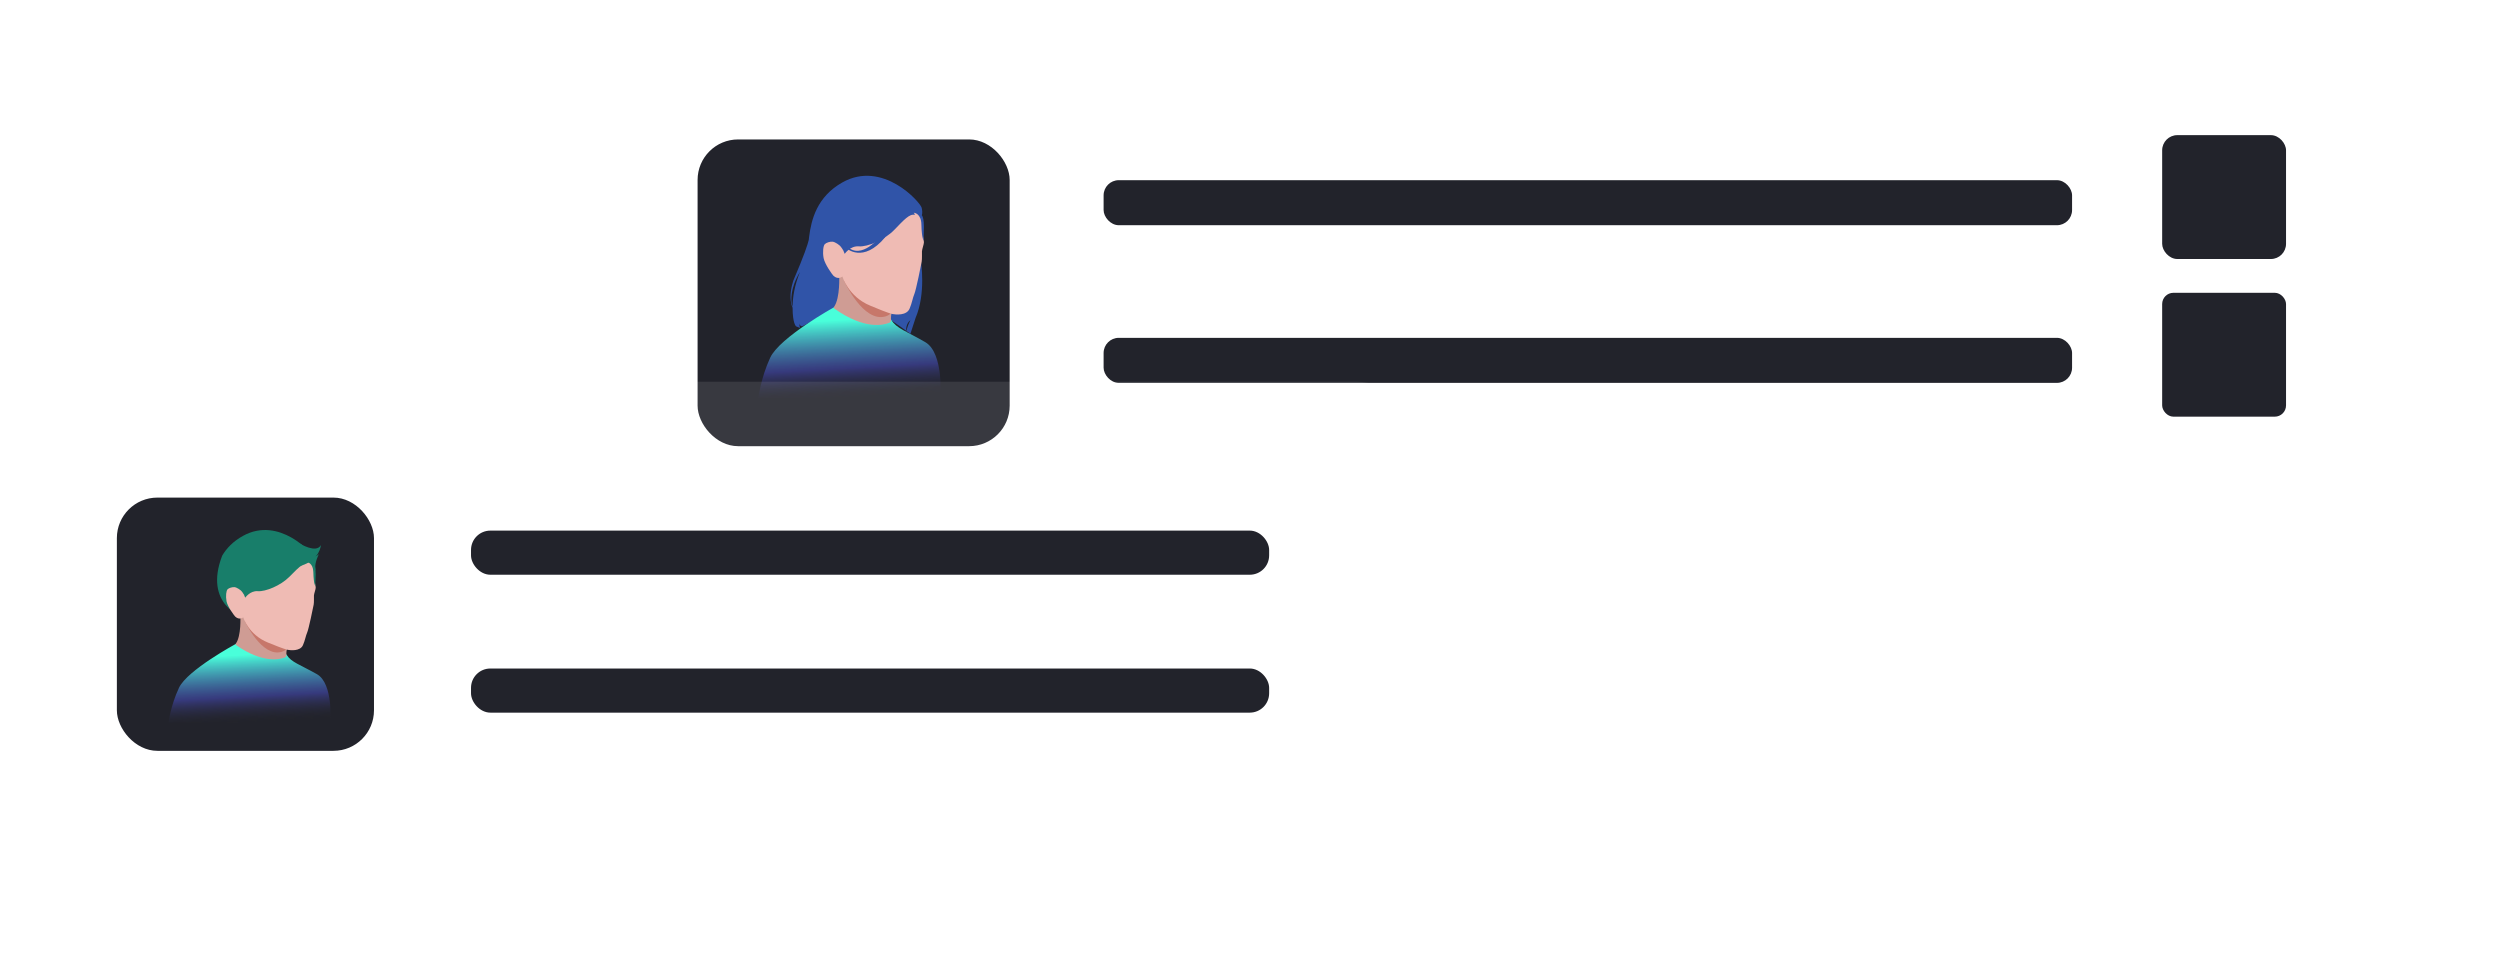 <svg width="111" height="43" viewBox="0 0 111 43" fill="none" xmlns="http://www.w3.org/2000/svg">
<g filter="url(#filter0_b_269_25829)">
<path d="M111 2.022C111 0.905 110.095 0 108.978 0H26.697C25.58 0 24.675 0.905 24.675 2.022V23.37C24.675 24.487 25.58 25.392 26.697 25.392H104.119L102.943 30.735C102.804 31.368 103.551 31.814 104.041 31.39L110.298 25.997C110.744 25.613 111 25.054 111 24.466V2.022Z" fill="white" fill-opacity="0.06"/>
</g>
<rect x="30.973" y="6.191" width="13.856" height="13.619" rx="1.799" fill="#22232B"/>
<path d="M40.925 9.558C40.925 9.558 40.98 9.47 40.922 9.225C40.864 8.98 39.19 7.087 37.397 8.102C36.277 8.736 36.022 9.741 35.924 10.521C35.919 10.566 35.914 10.61 35.909 10.654C35.864 10.847 35.712 11.318 35.226 12.453C35.024 13.06 35.105 13.476 35.191 13.662C35.192 14.373 35.345 14.489 35.345 14.489L35.521 14.56C35.453 14.332 35.505 14.121 35.562 13.897C35.562 13.897 35.35 14.467 35.617 14.489L37.245 13.657L38.331 13.934L39.417 14.117L39.96 14.489L40.422 14.82C40.422 14.82 40.422 14.82 40.651 14.117C41.121 13.022 40.889 11.604 40.889 11.604H40.789L40.776 11.061L40.982 10.711C41.098 9.65 40.925 9.558 40.925 9.558ZM35.191 13.628C35.175 13.573 35.158 13.501 35.15 13.465C35.138 13.403 35.054 12.827 35.521 12.072C35.275 12.673 35.194 13.2 35.191 13.628ZM40.231 14.767C40.198 14.347 40.422 14.221 40.422 14.221C40.264 14.51 40.231 14.767 40.231 14.767Z" fill="#3054A8"/>
<path d="M37.054 13.628C37.054 13.628 34.611 14.979 34.194 15.887C33.776 16.795 33.671 17.672 33.671 17.672H41.752C41.752 17.672 41.917 15.675 41.081 15.191C40.245 14.707 39.793 14.575 39.582 14.214C39.373 13.856 37.054 13.628 37.054 13.628Z" fill="url(#paint0_linear_269_25829)"/>
<path d="M37.259 12.216C37.259 12.216 37.313 13.225 37.032 13.624C37.014 13.649 37.02 13.682 37.044 13.7C38.392 14.66 39.239 14.434 39.489 14.329C39.535 14.31 39.562 14.266 39.56 14.217C39.555 14.11 39.556 13.912 39.633 13.787C39.681 13.707 38.119 12.589 37.509 12.216C37.365 12.126 37.259 12.216 37.259 12.216Z" fill="#CF9C94"/>
<path d="M37.484 12.479C37.484 12.479 38.328 14.344 39.322 14.047C40.395 13.726 37.888 11.944 37.888 11.944L37.484 12.479Z" fill="#C7776A"/>
<path d="M37.403 12.276C37.403 12.276 37.658 13.167 38.638 13.571C38.903 13.682 39.449 13.909 39.636 13.945C39.752 13.968 40.255 14.026 40.387 13.7C40.487 13.475 40.527 13.212 40.599 13.049C40.671 12.886 40.897 11.761 40.921 11.628C40.945 11.495 40.93 11.254 40.935 11.158C40.94 11.062 41.022 10.843 41.022 10.762C41.022 10.682 40.992 10.58 40.983 10.506C40.968 10.386 40.953 9.837 40.917 9.734C40.882 9.629 40.842 9.408 40.601 9.352C39.232 9.091 37.609 10.82 37.448 11.131C37.424 11.085 37.37 11.001 37.332 10.955C37.285 10.886 37.08 10.74 36.965 10.731C36.851 10.721 36.684 10.774 36.619 10.843C36.554 10.913 36.518 11.182 36.568 11.458C36.619 11.734 36.961 12.202 37.002 12.24C37.214 12.444 37.403 12.276 37.403 12.276Z" fill="#EFBBB4"/>
<path d="M37.412 10.938C37.412 10.938 37.436 11.152 37.506 11.271C37.506 11.271 37.748 10.907 38.132 10.938C38.516 10.97 39.274 10.652 39.704 10.208C40.135 9.764 40.385 9.477 40.62 9.541C40.62 9.541 40.606 9.47 40.568 9.451C40.602 9.435 40.899 9.495 40.909 9.959C40.925 10.628 41.016 10.685 41.016 10.685C41.016 10.685 40.977 10.418 40.995 10.021C40.971 9.771 40.913 9.66 40.913 9.66L40.884 9.327L39.908 9.117L38.333 9.255L37.368 10.229L37.412 10.938Z" fill="#3054A8"/>
<path d="M37.583 11.019C37.583 11.019 38.314 11.718 39.304 10.531L39.102 10.475C39.102 10.475 38.251 11.591 37.598 10.926C36.945 10.261 37.583 11.019 37.583 11.019Z" fill="#3054A8"/>
<rect x="49" y="8" width="43" height="2" rx="0.674" fill="#22232B"/>
<rect x="96" y="6" width="5.5" height="5.5" rx="0.674" fill="#22232B"/>
<rect x="96" y="13" width="5.5" height="5.5" rx="0.5" fill="#22232B"/>
<rect x="49" y="15" width="43" height="2" rx="0.674" fill="#22232B"/>
<g filter="url(#filter1_b_269_25829)">
<path d="M0 19.525C0 18.102 1.154 16.948 2.577 16.948H60.226C61.649 16.948 62.803 18.102 62.803 19.525V36.191C62.803 37.614 61.649 38.768 60.226 38.768H4.785L6.685 42.014C6.841 42.281 6.541 42.58 6.275 42.425L0.993 39.347C0.378 38.989 0 38.331 0 37.619V19.525Z" fill="white" fill-opacity="0.1"/>
</g>
<rect x="20.913" y="23.559" width="35.437" height="1.959" rx="0.859" fill="#22232B"/>
<rect x="20.913" y="29.682" width="35.437" height="1.959" rx="0.859" fill="#22232B"/>
<rect x="5.189" y="22.093" width="11.416" height="11.244" rx="1.799" fill="#22232B"/>
<path d="M12.647 26.924L13.839 26.283L13.979 26.049C14.084 25.131 13.93 25.052 13.93 25.052C13.93 25.052 13.978 24.975 13.927 24.763C13.874 24.551 12.388 22.91 10.794 23.79C10.351 24.034 10.06 24.343 9.866 24.669C9.023 26.855 10.8 27.408 10.8 27.408L11.45 28.508L12.647 26.924Z" fill="#187E6A"/>
<path d="M10.49 28.578C10.49 28.578 8.319 29.749 7.948 30.536C7.576 31.322 7.483 32.082 7.483 32.082H14.665C14.665 32.082 14.812 30.351 14.069 29.932C13.326 29.513 12.924 29.398 12.736 29.086C12.55 28.776 10.49 28.578 10.49 28.578Z" fill="url(#paint1_linear_269_25829)"/>
<path d="M10.672 27.357C10.672 27.357 10.72 28.231 10.47 28.577C10.454 28.598 10.46 28.627 10.481 28.642C11.679 29.475 12.432 29.278 12.654 29.188C12.694 29.172 12.719 29.133 12.717 29.091C12.712 28.998 12.713 28.827 12.782 28.718C12.825 28.649 11.436 27.68 10.894 27.357C10.766 27.279 10.672 27.357 10.672 27.357Z" fill="#CF9C94"/>
<path d="M10.871 27.583C10.871 27.583 11.622 29.2 12.505 28.942C13.458 28.664 11.23 27.119 11.23 27.119L10.871 27.583Z" fill="#C7776A"/>
<path d="M10.8 27.408C10.8 27.408 11.027 28.18 11.898 28.53C12.133 28.626 12.618 28.823 12.784 28.854C12.887 28.874 13.334 28.924 13.452 28.642C13.541 28.447 13.577 28.218 13.641 28.077C13.705 27.936 13.905 26.962 13.927 26.846C13.948 26.731 13.935 26.522 13.939 26.439C13.944 26.356 14.017 26.166 14.017 26.096C14.017 26.026 13.99 25.938 13.982 25.874C13.968 25.77 13.955 25.294 13.923 25.205C13.892 25.115 13.856 24.922 13.642 24.874C12.425 24.648 10.983 26.146 10.84 26.415C10.819 26.375 10.771 26.303 10.737 26.263C10.696 26.203 10.513 26.077 10.411 26.069C10.31 26.061 10.161 26.106 10.103 26.166C10.046 26.227 10.013 26.459 10.058 26.699C10.103 26.938 10.407 27.343 10.444 27.377C10.632 27.553 10.8 27.408 10.8 27.408Z" fill="#EFBBB4"/>
<path d="M13.32 24.139C13.32 24.139 14.045 24.584 14.247 24.203C14.247 24.203 14.227 24.836 13.373 25.118" fill="#187E6A"/>
<path d="M13.99 25.454C13.969 25.237 13.917 25.141 13.917 25.141L13.891 24.852L13.024 24.67L11.625 24.79L10.768 25.634L10.806 26.248C10.806 26.248 10.827 26.433 10.889 26.537C10.889 26.537 11.104 26.221 11.445 26.248C11.787 26.276 12.46 26 12.843 25.615C13.087 25.369 13.267 25.179 13.42 25.088C13.415 25.085 13.413 25.083 13.413 25.083L13.563 24.961L13.626 24.973C13.622 24.968 13.616 24.963 13.609 24.96C13.64 24.946 13.903 24.998 13.912 25.4C13.927 25.98 14.008 26.029 14.008 26.029C14.008 26.029 13.974 25.796 13.99 25.454Z" fill="#187E6A"/>
<path d="M13.784 24.753C13.784 24.753 14.015 24.74 14.159 24.604C14.159 24.604 13.967 24.96 14.001 25.253C14.035 25.545 13.784 24.753 13.784 24.753Z" fill="#187E6A"/>
<defs>
<filter id="filter0_b_269_25829" x="12.089" y="-12.586" width="111.498" height="56.729" filterUnits="userSpaceOnUse" color-interpolation-filters="sRGB">
<feFlood flood-opacity="0" result="BackgroundImageFix"/>
<feGaussianBlur in="BackgroundImageFix" stdDeviation="6.293"/>
<feComposite in2="SourceAlpha" operator="in" result="effect1_backgroundBlur_269_25829"/>
<feBlend mode="normal" in="SourceGraphic" in2="effect1_backgroundBlur_269_25829" result="shape"/>
</filter>
<filter id="filter1_b_269_25829" x="-13.983" y="2.965" width="90.769" height="53.486" filterUnits="userSpaceOnUse" color-interpolation-filters="sRGB">
<feFlood flood-opacity="0" result="BackgroundImageFix"/>
<feGaussianBlur in="BackgroundImageFix" stdDeviation="6.992"/>
<feComposite in2="SourceAlpha" operator="in" result="effect1_backgroundBlur_269_25829"/>
<feBlend mode="normal" in="SourceGraphic" in2="effect1_backgroundBlur_269_25829" result="shape"/>
</filter>
<linearGradient id="paint0_linear_269_25829" x1="41.173" y1="13.826" x2="41.387" y2="17.707" gradientUnits="userSpaceOnUse">
<stop offset="0.046" stop-color="#49FFDA"/>
<stop offset="0.599" stop-color="#4449B3" stop-opacity="0.6"/>
<stop offset="0.937" stop-color="#282931" stop-opacity="0"/>
</linearGradient>
<linearGradient id="paint1_linear_269_25829" x1="14.151" y1="28.749" x2="14.331" y2="32.113" gradientUnits="userSpaceOnUse">
<stop offset="0.046" stop-color="#49FFDA"/>
<stop offset="0.599" stop-color="#4449B3" stop-opacity="0.6"/>
<stop offset="0.937" stop-color="#282931" stop-opacity="0"/>
</linearGradient>
</defs>
</svg>
